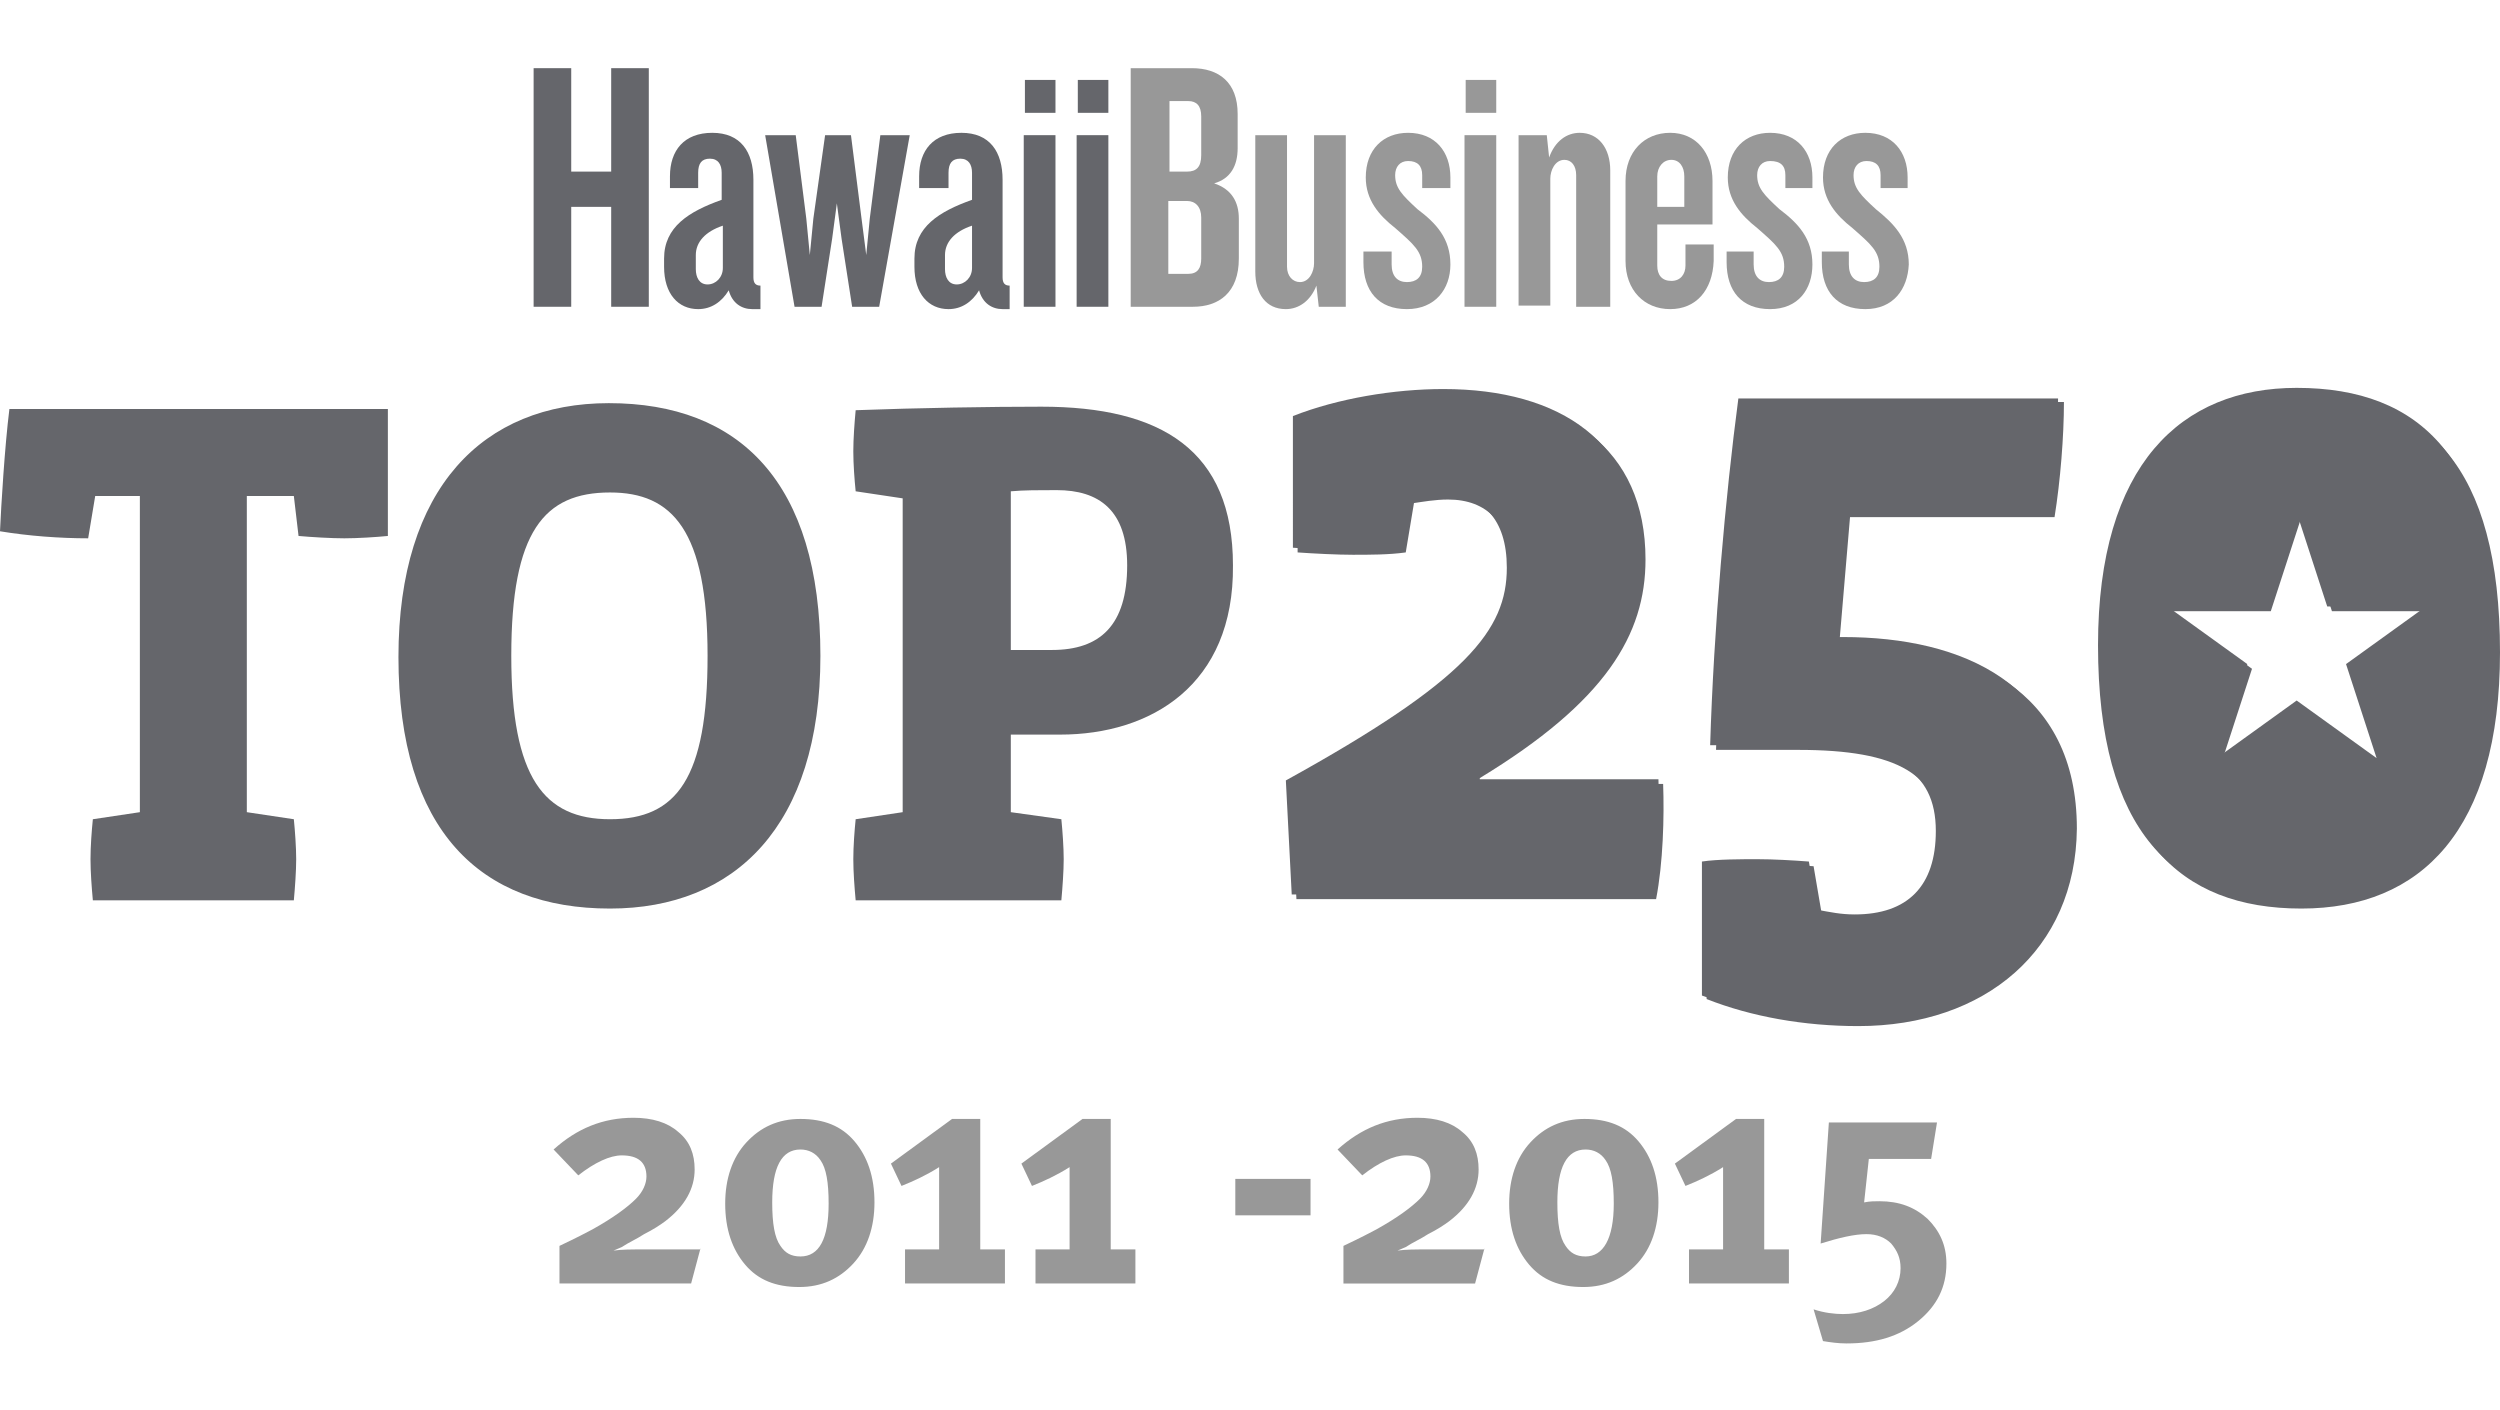 <?xml version="1.0" encoding="utf-8"?>
<!-- Generator: Adobe Illustrator 20.1.0, SVG Export Plug-In . SVG Version: 6.00 Build 0)  -->
<svg version="1.1" id="Layer_1" xmlns="http://www.w3.org/2000/svg" xmlns:xlink="http://www.w3.org/1999/xlink" x="0px" y="0px"
	 viewBox="0 0 212.7 120" style="enable-background:new 0 0 212.7 120;" xml:space="preserve">
<style type="text/css">
	.st0{fill:#65666B;}
	.st1{fill:#989898;}
</style>
<g>
	<g>
		<g>
			<path class="st0" d="M140.9,76.5h-30.6l-0.5-9.7c15.4-8.5,18.8-12.8,18.8-18.1c0-4.2-2.1-6.2-5.4-6.2c-1.1,0-2.2,0.2-2.9,0.3
				l-0.7,4.2c-1.4,0.2-3.1,0.2-4.5,0.2c-1.3,0-3.3-0.1-4.7-0.2V35.8c3.8-1.5,8.6-2.3,12.8-2.3c10,0,16.8,4.6,16.8,14.1
				c0,6.4-3.4,12.1-14.1,18.6v0.5h15.6C141.6,69.5,141.5,73.4,140.9,76.5L140.9,76.5z"/>
			<path class="st0" d="M158.1,87.3c-4.6,0-9.1-0.8-12.9-2.3V73.7c1.3-0.2,3.4-0.2,4.7-0.2c1.4,0,3.1,0.1,4.4,0.2l0.7,4.1
				c1.1,0.2,2,0.4,3.2,0.4c4.5,0,6.9-2.4,6.9-7.1c0-5.2-3.6-7.3-12.1-7.3H146c0.3-9.9,1.3-21.2,2.4-29.6h27.2c0,2.9-0.3,6.7-0.8,9.8
				h-17.4l-0.9,10.6h0.8c10.2,0,19.4,4,19.4,15.9C176.6,80.8,168.9,87.3,158.1,87.3L158.1,87.3z"/>
			<path class="st0" d="M193.2,52h-8.4l6.8,4.9l-2.6,8l6.8-4.9l6.8,4.9l-2.6-8l6.8-4.9h-8.4l-2.6-8L193.2,52L193.2,52z M195.8,77.3
				c-10.4,0-16.9-6.1-16.9-21.9c0-15.4,7.1-21.9,16.9-21.9c10.6,0,16.9,6.1,16.9,22C212.7,70.6,206,77.3,195.8,77.3L195.8,77.3z"/>
			<path class="st0" d="M33,45.6c-1,0.1-2.6,0.2-3.7,0.2c-1.1,0-2.8-0.1-3.9-0.2l-0.4-3.4h-4v26.9l4,0.6c0.1,1,0.2,2.4,0.2,3.4
				c0,1-0.1,2.4-0.2,3.5H7.9c-0.1-1.1-0.2-2.4-0.2-3.5c0-1.1,0.1-2.4,0.2-3.4l4-0.6V42.2H8.1l-0.6,3.6c-2.4,0-5.1-0.2-7.5-0.6
				c0.1-2.2,0.4-7.2,0.8-10.4H33V45.6L33,45.6z"/>
			<path class="st0" d="M51.9,41.9c-5.6,0-8.4,3.3-8.4,13.9c0,10.4,2.8,13.9,8.4,13.9c5.7,0,8.3-3.5,8.3-13.9
				C60.2,45.1,57.2,41.9,51.9,41.9L51.9,41.9z M51.9,77.3c-11,0-18-6.6-18-21.4c0-14.4,7.2-21.6,17.9-21.6c11.1,0,18,6.7,18,21.5
				C69.8,70.3,62.5,77.3,51.9,77.3L51.9,77.3z"/>
			<path class="st0" d="M89.9,41.7c-1.5,0-2.8,0-3.9,0.1v13.5h3.5c4.1,0,6.4-2.1,6.4-7.2C95.9,43.4,93.5,41.7,89.9,41.7L89.9,41.7z
				 M90.2,62.5H86v6.6l4.3,0.6c0.1,1,0.2,2.4,0.2,3.4c0,1-0.1,2.4-0.2,3.5H72.8c-0.1-1.1-0.2-2.4-0.2-3.5c0-1.1,0.1-2.4,0.2-3.4
				l4-0.6V42.4l-4-0.6c-0.1-1-0.2-2.3-0.2-3.4c0-1.1,0.1-2.4,0.2-3.5c5.4-0.2,11.5-0.3,15.8-0.3c10.2,0,16.3,3.7,16.3,13.5
				C105,58.3,97.9,62.5,90.2,62.5L90.2,62.5z"/>
			<path class="st0" d="M140.5,76.1h-30.6l-0.5-9.7c15.4-8.5,18.8-12.8,18.8-18.1c0-4.2-2.1-6.2-5.4-6.2c-1.1,0-2.2,0.2-2.9,0.3
				l-0.7,4.2c-1.4,0.2-3.1,0.2-4.5,0.2c-1.3,0-3.3-0.1-4.7-0.2V35.4c3.8-1.5,8.6-2.3,12.8-2.3c10,0,16.8,4.6,16.8,14.1
				c0,6.4-3.4,12.1-14.1,18.6v0.5h15.6C141.2,69.1,141.1,73,140.5,76.1L140.5,76.1z"/>
			<path class="st0" d="M157.7,86.9c-4.6,0-9.2-0.8-12.9-2.2V73.3c1.3-0.2,3.4-0.2,4.7-0.2c1.4,0,3.1,0.1,4.4,0.2l0.7,4.1
				c1.1,0.2,2,0.4,3.2,0.4c4.5,0,6.9-2.4,6.9-7.1c0-5.2-3.6-7.3-12.1-7.3h-7.1c0.3-9.9,1.3-21.2,2.4-29.5h27.2
				c0,2.9-0.3,6.7-0.8,9.8H157L156,54.2h0.8c10.2,0,19.4,4,19.4,15.9C176.2,80.4,168.4,86.9,157.7,86.9L157.7,86.9z"/>
			<path class="st0" d="M192.8,51.6h-8.4l6.8,4.9l-2.6,8l6.8-4.9l6.8,4.9l-2.6-8l6.8-4.9H198l-2.6-8L192.8,51.6L192.8,51.6z
				 M195.4,76.9c-10.4,0-16.9-6.1-16.9-22c0-15.4,7.1-21.9,16.9-21.9c10.6,0,16.9,6.1,16.9,22C212.3,70.1,205.6,76.9,195.4,76.9
				L195.4,76.9z"/>
			<polygon class="st0" points="52,26.1 52,17.6 48.6,17.6 48.6,26.1 45.4,26.1 45.4,5.8 48.6,5.8 48.6,14.6 52,14.6 52,5.8 
				55.2,5.8 55.2,26.1 52,26.1 			"/>
			<path class="st0" d="M61.5,19.2c-1.5,0.5-2.3,1.4-2.3,2.5v1.2c0,0.7,0.3,1.3,1,1.3c0.7,0,1.3-0.6,1.3-1.4V19.2L61.5,19.2z
				 M64,26.3c-0.9,0-1.7-0.5-2-1.6c-0.6,1-1.5,1.6-2.6,1.6c-1.7,0-2.9-1.3-2.9-3.6v-0.7c0-2.7,2.1-4,4.9-5v-2.3c0-0.7-0.3-1.2-1-1.2
				c-0.7,0-1,0.4-1,1.2v1.3H57V15c0-2.2,1.2-3.7,3.6-3.7c2.4,0,3.5,1.6,3.5,4v8.3c0,0.5,0.2,0.7,0.6,0.7v2H64L64,26.3z"/>
			<polygon class="st0" points="74.8,26.1 72.5,26.1 71.6,20.3 71.2,17.3 70.8,20.3 69.9,26.1 67.6,26.1 65.1,11.5 67.7,11.5 
				68.6,18.6 68.9,21.7 69.2,18.6 70.2,11.5 72.4,11.5 73.3,18.6 73.7,21.7 74,18.6 74.9,11.5 77.4,11.5 74.8,26.1 			"/>
			<path class="st0" d="M82.7,19.2c-1.5,0.5-2.3,1.4-2.3,2.5v1.2c0,0.7,0.3,1.3,1,1.3c0.7,0,1.3-0.6,1.3-1.4V19.2L82.7,19.2z
				 M85.3,26.3c-0.9,0-1.7-0.5-2-1.6c-0.6,1-1.5,1.6-2.6,1.6c-1.7,0-2.9-1.3-2.9-3.6v-0.7c0-2.7,2.1-4,4.9-5v-2.3
				c0-0.7-0.3-1.2-1-1.2c-0.7,0-1,0.4-1,1.2v1.3h-2.5V15c0-2.2,1.2-3.7,3.6-3.7c2.4,0,3.5,1.6,3.5,4v8.3c0,0.5,0.2,0.7,0.6,0.7v2
				H85.3L85.3,26.3z"/>
			<path class="st0" d="M87.2,9.6V6.8h2.6v2.8H87.2L87.2,9.6z M87.1,26.1V11.5h2.7v14.6H87.1L87.1,26.1z"/>
			<path class="st0" d="M91.7,9.6V6.8h2.6v2.8H91.7L91.7,9.6z M91.6,26.1V11.5h2.7v14.6H91.6L91.6,26.1z"/>
			<path class="st1" d="M102.2,18.5c0-0.9-0.5-1.4-1.2-1.4h-1.6v6.2h1.7c0.8,0,1.1-0.5,1.1-1.3V18.5L102.2,18.5z M102.2,9.9
				c0-0.9-0.4-1.3-1.1-1.3h-1.6v6h1.5c0.8,0,1.2-0.4,1.2-1.4V9.9L102.2,9.9z M101.5,26.1h-5.3V5.8h5.2c2.3,0,3.9,1.2,3.9,3.9v2.9
				c0,1.5-0.6,2.6-2,3c1.5,0.5,2.1,1.6,2.1,3v3.4C105.4,24.9,103.7,26.1,101.5,26.1L101.5,26.1z"/>
			<path class="st1" d="M112.2,26.1l-0.2-1.8c-0.5,1.3-1.5,2-2.6,2c-1.7,0-2.6-1.3-2.6-3.2V11.5h2.7v11.2c0,0.8,0.5,1.3,1.1,1.3
				c0.8,0,1.2-0.9,1.2-1.6V11.5h2.7v14.6H112.2L112.2,26.1z"/>
			<path class="st1" d="M119.7,26.3c-2.4,0-3.7-1.5-3.7-4v-0.9h2.4v1.1c0,1,0.5,1.5,1.3,1.5c0.8,0,1.3-0.4,1.3-1.3
				c0-1.3-0.7-1.9-2.3-3.3c-1.4-1.1-2.5-2.4-2.5-4.3c0-2.4,1.5-3.8,3.6-3.8c2.3,0,3.6,1.6,3.6,3.8V16H121v-1.1
				c0-0.8-0.4-1.2-1.2-1.2c-0.7,0-1.1,0.5-1.1,1.2c0,1.1,0.6,1.7,1.9,2.9c1.6,1.2,2.8,2.5,2.8,4.7C123.4,24.6,122.1,26.3,119.7,26.3
				L119.7,26.3z"/>
			<path class="st1" d="M124.7,9.6V6.8h2.6v2.8H124.7L124.7,9.6z M124.6,26.1V11.5h2.7v14.6H124.6L124.6,26.1z"/>
			<path class="st1" d="M134.1,26.1V14.9c0-0.8-0.4-1.3-1-1.3c-0.8,0-1.2,0.9-1.2,1.6v10.8h-2.7V11.5h2.4l0.2,1.9
				c0.5-1.4,1.5-2.1,2.6-2.1c1.6,0,2.6,1.3,2.6,3.2v11.6H134.1L134.1,26.1z"/>
			<path class="st1" d="M143.3,15c0-0.8-0.4-1.4-1.1-1.4c-0.7,0-1.2,0.6-1.2,1.4v2.6h2.3V15L143.3,15z M142.1,26.3
				c-2.2,0-3.8-1.6-3.8-4.1v-6.8c0-2.5,1.6-4.1,3.8-4.1c2.2,0,3.6,1.7,3.6,4.1v3.7H141v3.5c0,0.8,0.4,1.3,1.2,1.3
				c0.8,0,1.2-0.6,1.2-1.3v-1.8h2.4v1.4C145.7,24.7,144.3,26.3,142.1,26.3L142.1,26.3z"/>
			<path class="st1" d="M150.6,26.3c-2.4,0-3.7-1.5-3.7-4v-0.9h2.3v1.1c0,1,0.5,1.5,1.3,1.5c0.8,0,1.3-0.4,1.3-1.3
				c0-1.3-0.7-1.9-2.3-3.3c-1.4-1.1-2.5-2.4-2.5-4.3c0-2.4,1.5-3.8,3.6-3.8c2.3,0,3.6,1.6,3.6,3.8V16h-2.3v-1.1
				c0-0.8-0.4-1.2-1.3-1.2c-0.7,0-1.1,0.5-1.1,1.2c0,1.1,0.6,1.7,1.9,2.9c1.6,1.2,2.8,2.5,2.8,4.7C154.2,24.6,153,26.3,150.6,26.3
				L150.6,26.3z"/>
			<path class="st1" d="M158.7,26.3c-2.4,0-3.7-1.5-3.7-4v-0.9h2.3v1.1c0,1,0.5,1.5,1.3,1.5c0.8,0,1.3-0.4,1.3-1.3
				c0-1.3-0.7-1.9-2.3-3.3c-1.4-1.1-2.5-2.4-2.5-4.3c0-2.4,1.5-3.8,3.6-3.8c2.3,0,3.6,1.6,3.6,3.8V16h-2.3v-1.1
				c0-0.8-0.4-1.2-1.2-1.2c-0.7,0-1.1,0.5-1.1,1.2c0,1.1,0.6,1.7,1.9,2.9c1.5,1.2,2.8,2.5,2.8,4.7C162.3,24.6,161.1,26.3,158.7,26.3
				L158.7,26.3z"/>
		</g>
	</g>
	<g>
		<path class="st1" d="M59.6,106.2l-0.8,3H47.6V106c0.4-0.2,1.3-0.6,2.8-1.4c1.8-1,3-1.9,3.7-2.6c0.6-0.6,0.9-1.3,0.9-1.9
			c0-1.2-0.7-1.8-2.1-1.8c-1,0-2.3,0.6-3.7,1.7l-2.1-2.2c2-1.8,4.2-2.7,6.8-2.7c1.6,0,2.9,0.4,3.8,1.2c1,0.8,1.4,1.9,1.4,3.2
			c0,1.6-0.8,3.1-2.5,4.4c-0.4,0.3-1,0.7-1.8,1.1c-0.6,0.4-1.3,0.7-1.9,1.1l-0.7,0.3c0.7-0.1,1.5-0.1,2.6-0.1H59.6z"/>
		<path class="st1" d="M68.1,95.2c2,0,3.5,0.6,4.6,1.9s1.7,3,1.7,5.2c0,2.1-0.6,3.9-1.8,5.2s-2.7,2-4.6,2c-2,0-3.5-0.6-4.6-1.9
			c-1.1-1.3-1.7-3-1.7-5.2c0-2.1,0.6-3.9,1.8-5.2S66.2,95.2,68.1,95.2z M70.5,102.4c0-1.8-0.2-3-0.7-3.7c-0.4-0.6-1-0.9-1.7-0.9
			c-1.6,0-2.4,1.5-2.4,4.5c0,1.8,0.2,3,0.7,3.7c0.4,0.6,0.9,0.9,1.7,0.9C69.7,106.9,70.5,105.4,70.5,102.4z"/>
		<path class="st1" d="M81,95.2h2.4v11.1h2.1v2.9H77v-2.9h2.9v-7c-1.1,0.7-2.2,1.2-3.2,1.6L75.8,99L81,95.2z"/>
		<path class="st1" d="M92.1,95.2h2.4v11.1h2.1v2.9h-8.5v-2.9h2.9v-7c-1.1,0.7-2.2,1.2-3.2,1.6L86.9,99L92.1,95.2z"/>
		<path class="st1" d="M105.1,100.3h6.4v3.1h-6.4V100.3z"/>
		<path class="st1" d="M126.3,106.2l-0.8,3h-11.2V106c0.4-0.2,1.3-0.6,2.8-1.4c1.8-1,3-1.9,3.7-2.6c0.6-0.6,0.9-1.3,0.9-1.9
			c0-1.2-0.7-1.8-2.1-1.8c-1,0-2.3,0.6-3.7,1.7l-2.1-2.2c2-1.8,4.2-2.7,6.8-2.7c1.6,0,2.9,0.4,3.8,1.2c1,0.8,1.4,1.9,1.4,3.2
			c0,1.6-0.8,3.1-2.5,4.4c-0.4,0.3-1,0.7-1.8,1.1c-0.6,0.4-1.3,0.7-1.9,1.1l-0.7,0.3c0.7-0.1,1.5-0.1,2.6-0.1H126.3z"/>
		<path class="st1" d="M134.8,95.2c2,0,3.5,0.6,4.6,1.9c1.1,1.3,1.7,3,1.7,5.2c0,2.1-0.6,3.9-1.8,5.2c-1.2,1.3-2.7,2-4.6,2
			c-2,0-3.5-0.6-4.6-1.9c-1.1-1.3-1.7-3-1.7-5.2c0-2.1,0.6-3.9,1.8-5.2S132.9,95.2,134.8,95.2z M137.3,102.4c0-1.8-0.2-3-0.7-3.7
			c-0.4-0.6-1-0.9-1.7-0.9c-1.6,0-2.4,1.5-2.4,4.5c0,1.8,0.2,3,0.7,3.7c0.4,0.6,0.9,0.9,1.7,0.9
			C136.4,106.9,137.3,105.4,137.3,102.4z"/>
		<path class="st1" d="M147.7,95.2h2.4v11.1h2.1v2.9h-8.5v-2.9h2.9v-7c-1.1,0.7-2.2,1.2-3.2,1.6l-0.9-1.9L147.7,95.2z"/>
		<path class="st1" d="M155.6,95.5h9.2l-0.5,3.1h-5.3l-0.4,3.7c0.5-0.1,0.9-0.1,1.3-0.1c1.7,0,3,0.5,4.1,1.5c1,1,1.6,2.2,1.6,3.8
			c0,2-0.8,3.6-2.4,4.9c-1.6,1.3-3.6,1.9-6.1,1.9c-0.7,0-1.4-0.1-2-0.2l-0.8-2.7c0.9,0.3,1.8,0.4,2.5,0.4c1.4,0,2.6-0.4,3.5-1.1
			c0.9-0.7,1.4-1.7,1.4-2.8c0-0.9-0.3-1.5-0.8-2.1c-0.5-0.5-1.2-0.8-2.1-0.8c-1,0-2.3,0.3-3.9,0.8L155.6,95.5z"/>
	</g>
</g>
</svg>
